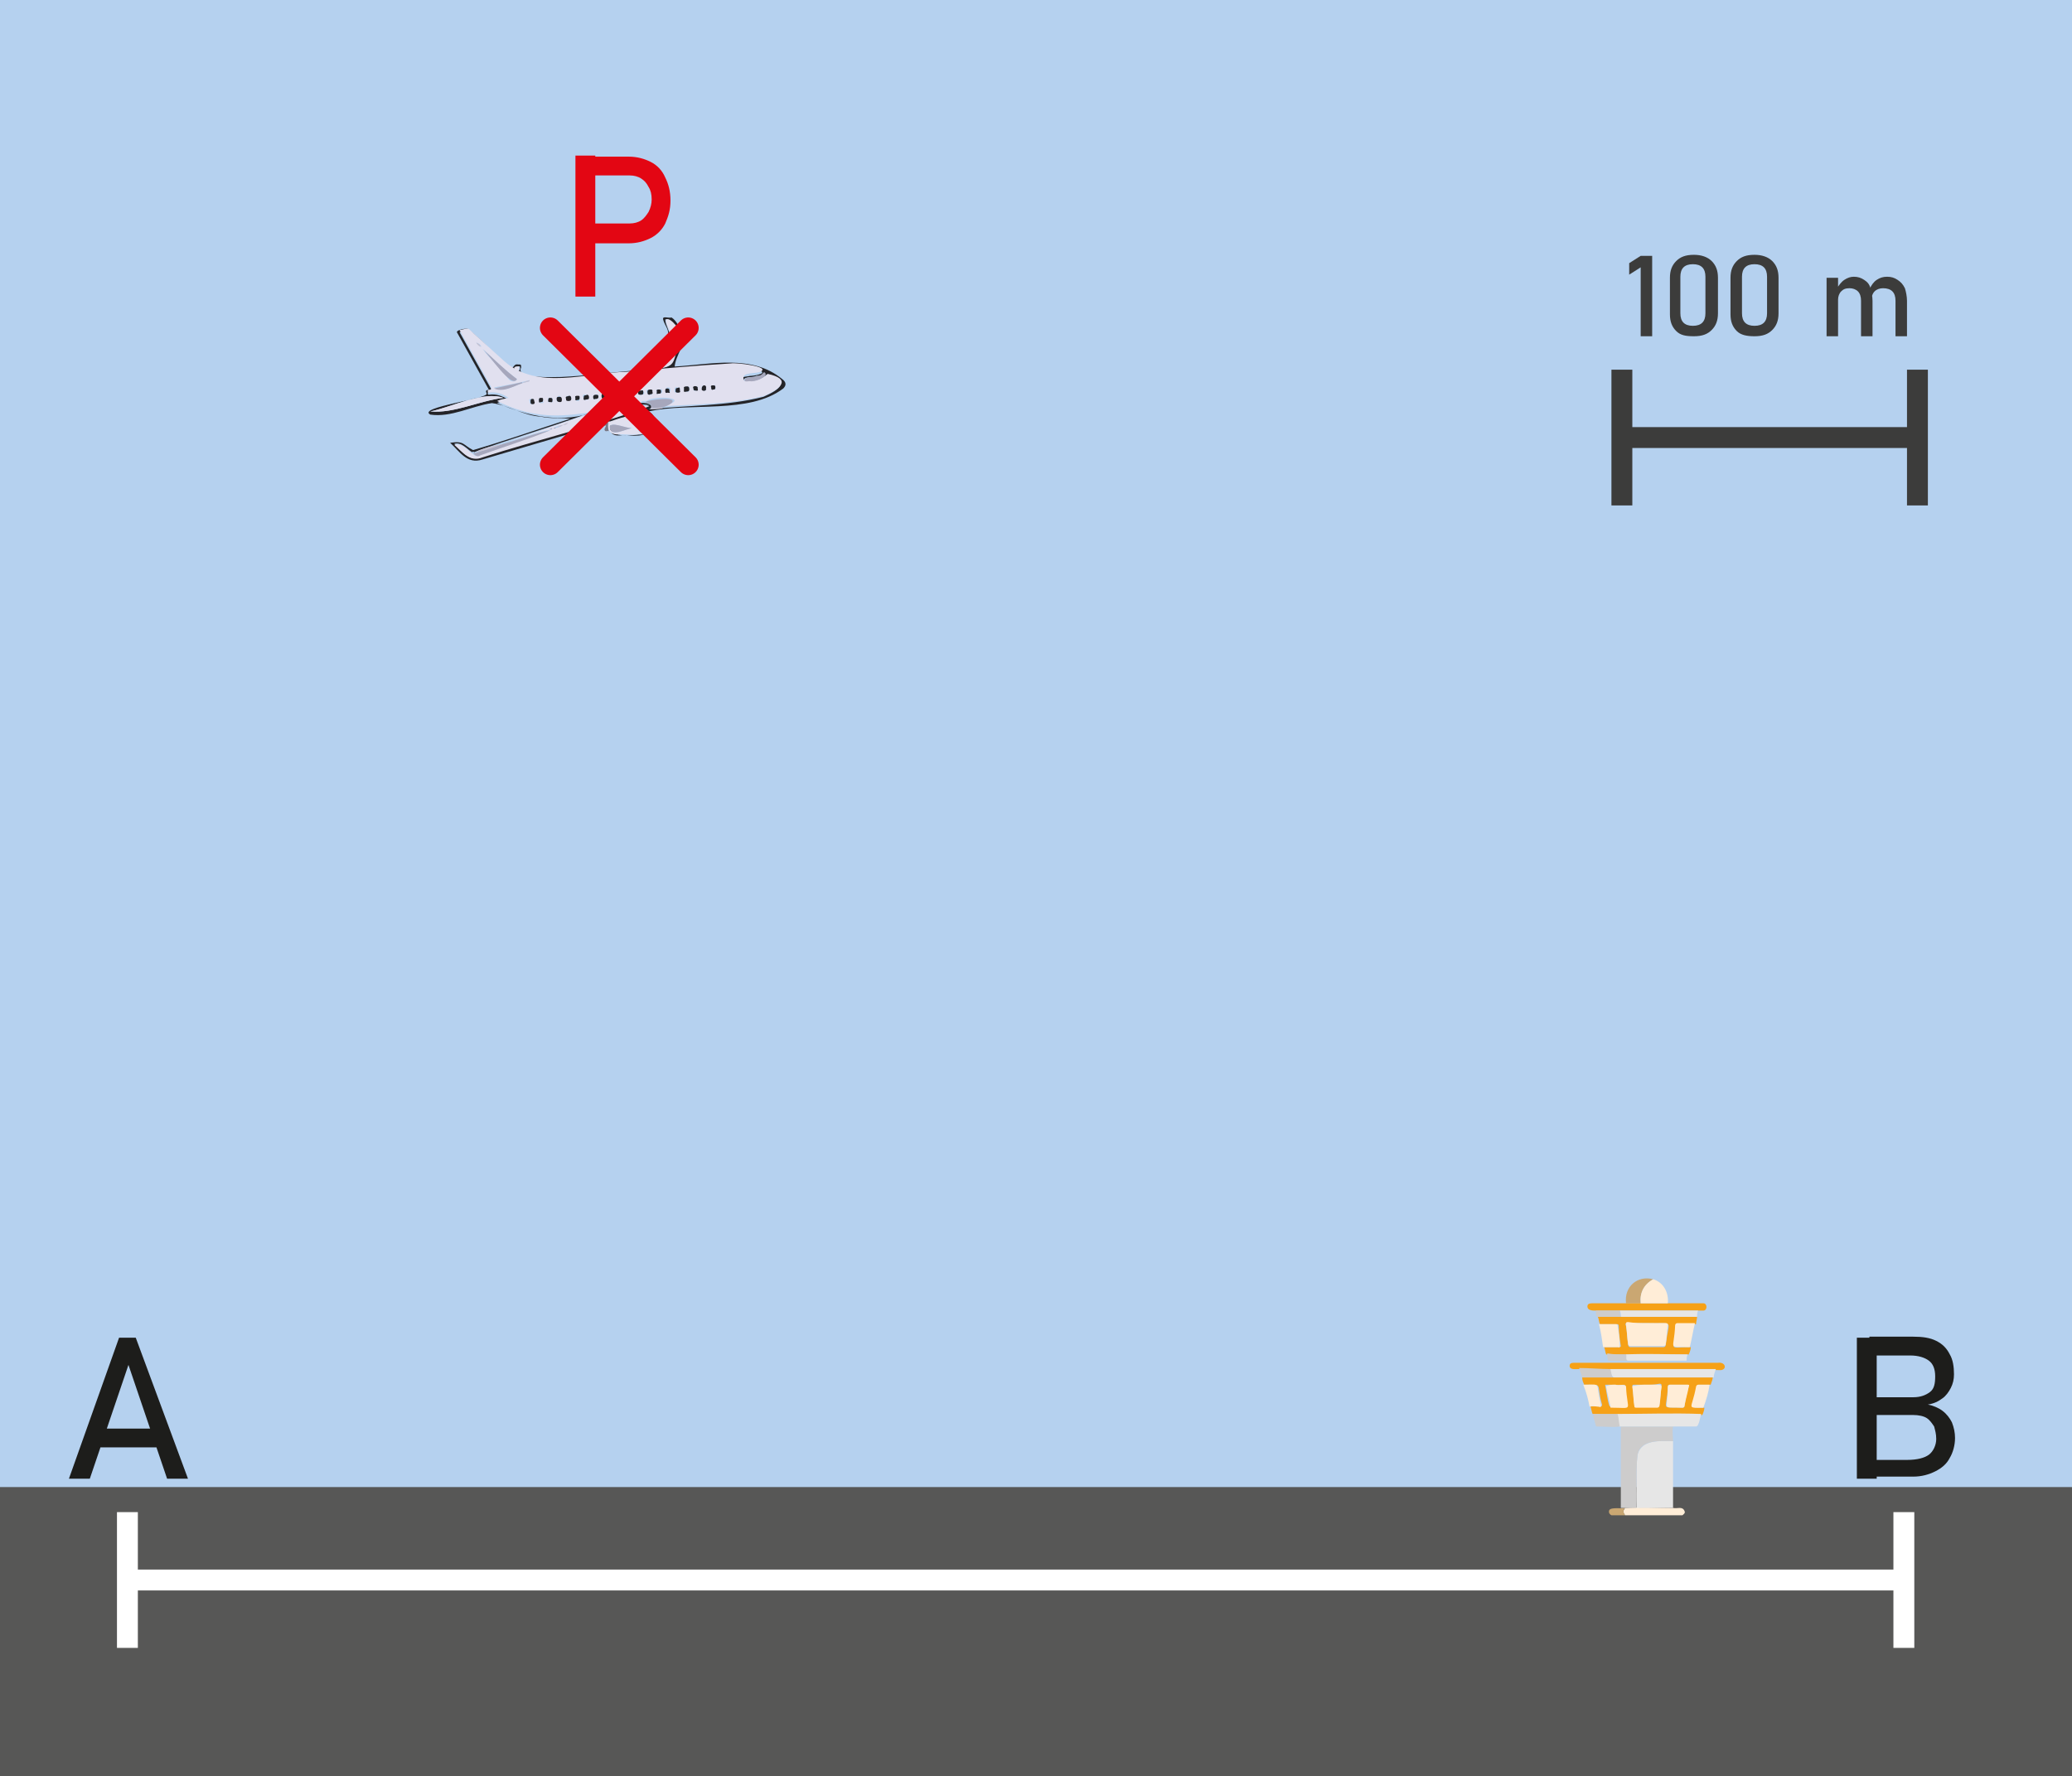 <?xml version="1.0" encoding="utf-8"?>
<!-- Generator: Adobe Illustrator 28.0.0, SVG Export Plug-In . SVG Version: 6.00 Build 0)  -->
<svg version="1.1" id="Calque_1" xmlns="http://www.w3.org/2000/svg" xmlns:xlink="http://www.w3.org/1999/xlink" x="0px" y="0px"
	 viewBox="0 0 198.4 170.1" style="enable-background:new 0 0 198.4 170.1;" xml:space="preserve">
<style type="text/css">
	.st0{fill:#B5D1EF;}
	.st1{fill:#242428;}
	.st2{fill:#797885;}
	.st3{fill:#E1E0EF;}
	.st4{fill:#A6A7BC;}
	.st5{fill:#C5C2D2;}
	.st6{fill:none;stroke:#E30613;stroke-width:2;stroke-linecap:round;stroke-miterlimit:10;}
	.st7{enable-background:new    ;}
	.st8{fill:#E30613;}
	.st9{fill:#575756;}
	.st10{fill:none;stroke:#FFFFFF;stroke-width:2;stroke-miterlimit:10;}
	.st11{fill:#FFFFFF;}
	.st12{fill:#1D1D1B;}
	.st13{fill:none;stroke:#3C3C3B;stroke-width:2;stroke-miterlimit:10;}
	.st14{fill:#3C3C3B;}
	.st15{fill:#FFEDD7;}
	.st16{fill:#CAA772;}
	.st17{fill:#E6E6E6;}
	.st18{fill:#F6A117;}
	.st19{fill:#CDCCCC;}
</style>
<rect y="0" class="st0" width="198.4" height="170.1"/>
<g>
	<path class="st1" d="M57.4,40.7c-3.7,1.1-7.5,2.2-11.2,3.3c-1.5,0.5-2.2-0.8-3.1-1.6c1.4-0.2,1.2,0.2,2.2,0.7c3.1-0.9,6.2-2,9.3-3
		c-0.9-0.1-1.9,0-2.8-0.2c-1.7-0.1-3.1-1.1-4.7-1.3c-2,0.3-3.9,1.4-5.9,1.1c-1.3-0.7,5.5-1.5,5.4-2c-0.1-0.3-0.1-0.3,0.2-0.4
		c-1-1.8-2-3.6-3-5.4c-0.3-0.3,0.9-0.5,1-0.4c1.4,1.1,2.6,2.5,4,3.6c0.4,0.4,0.3-0.3,0.8-0.2c0.3,0,0.3,0,0.3,0.3
		c-0.6,1.1,3.1,0.9,3.8,0.9c2.3-0.1,4.5-0.4,6.8-0.6c1.7-0.2,2.2-2.3,3.4-3.3c0.3-0.5-0.3-1.1-0.4-1.6c-0.1-0.4,0.5-0.1,0.8-0.2
		c0.5,0.3,0.7,1,1.2,1.4c0.2,1.1-0.8,2.2-0.9,3.3c3.5-0.2,7.4-1.2,10.3,1.2c0.4,0.3,0.4,0.6,0.1,0.9c-3.3,2.5-8.9,1.3-12.9,2.2
		c1.1,0.5,0.6,2.3-0.5,2.2c-1,0-3.5,0.6-3.2-1.2C58.4,40.2,57.6,40.7,57.4,40.7L57.4,40.7z M63.7,32.8
		C63.7,32.8,63.6,32.8,63.7,32.8L63.7,32.8c-0.2,0.1-0.2,0.1-0.2,0.2l0,0c-0.7,0.7-1.3,1.6-1.9,2.4c3.4-0.2,2.4-0.2,3.6-3.2
		c0.1-0.3-1.1-1.9-1.5-1.6c0,0.5,0.4,1,0.4,1.5c-0.2,0.2-0.3,0.3-0.4,0.5C63.8,32.7,63.8,32.7,63.7,32.8L63.7,32.8
		C63.7,32.7,63.7,32.7,63.7,32.8L63.7,32.8L63.7,32.8z M61.9,39.8c0-0.1-0.1,0-0.1,0c-1.1-0.3-2.3,0.3-3.3,0.7
		c-0.2,0.6-0.1,1.2,0.7,1.2c1-0.1,2.2,0.3,3-0.4C62.5,40.8,62.3,39.9,61.9,39.8L61.9,39.8L61.9,39.8z M62.4,39
		c-0.1,0.1-0.2,0.2-0.3,0.2c3.7-0.4,7.5-0.3,11-1.2c1.6-0.7,2.6-1.5,0.3-2.1c-0.5,0.5-1.8,1-2.3,0.5C71,36,71.4,36.1,71.8,36
		c0.3,0,1.7-0.2,1-0.5c-5.8-2-20.6,3.3-24.5-0.7c-1.1-1-2.2-2-3.3-3c-0.2-0.3-0.7,0-1,0c1,1.8,2,3.6,3,5.4c0.2,0.4-0.2,0.2-0.3,0.4
		c0,0.1,0,0.2,0.1,0.2c0.7-0.1,1.3,0.1,1.9,0.5c-0.4,0.1-0.7,0.1-1.1,0.3c3,1.3,6.3,2,9.4,0.8C58.1,39.3,62.2,37.9,62.4,39L62.4,39z
		 M45.4,43.3c-0.1-0.1-0.2,0-0.2,0c-0.5-0.3-1-1-1.7-0.8c0.8,0.8,1.5,1.8,2.7,1.2c5.3-1.7,10.8-3,16-4.9c-1.9-0.3-4.2,0.4-6.2,0.9
		C52.5,41,48.9,42,45.4,43.3z M41.2,39.4c2.3,0.2,4.6-1,7-1.3C46.3,37.4,43.2,39,41.2,39.4z M71.8,36.5c0.4,0.1,1.5-0.3,1.5-0.7
		c-0.1,0-0.2-0.2-0.2-0.1C72.9,36,72.7,36,72.4,36c-0.3,0.2-1.1,0-1.2,0.4C71.3,36.7,71.6,36.5,71.8,36.5z M49.6,35.1
		c-0.8,0,0.2,0.9,0.2,0.1C49.8,35,49.6,35.1,49.6,35.1z"/>
	<path class="st2" d="M57.4,40.7c1.3-0.4,0.6-0.4,0.9,0.6c-0.1-0.1-0.3,0.1-0.4-0.1c-0.1-0.2,0.4-0.6-0.1-0.4
		C57.6,41,57.5,40.9,57.4,40.7z"/>
	<path class="st3" d="M61.3,38.6c-5.1,0.8-8.7,2.3-13.7-0.2c0.4-0.2,0.7-0.2,1.1-0.3c-0.6-0.4-1.2-0.6-1.9-0.5
		c-0.1,0-0.1-0.1-0.1-0.2c0-0.2,0.5,0.1,0.3-0.4c-1-1.8-2-3.6-3-5.4c0.3,0,0.8-0.3,1,0c1.1,1,2.2,2,3.3,3c3.2,2.8,7.8,1.1,11.7,1
		c3.3-0.3,6.7-0.6,10-0.8c0.4-0.1,3.9,0.3,2.8,0.8c-0.4,0.2-1.8,0-1.6,0.7c0,0.1,0.1,0.2,0.2,0.2c0.8,0,1.5-0.1,2.1-0.7
		c2.3,0.5,1.3,1.4-0.3,2.1c-3.1,0.8-6.5,0.8-9.7,1c2.9-0.8-0.8-1.1-1.6-0.5c-0.1,0-0.3,0-0.4,0C61.4,38.5,61.4,38.5,61.3,38.6
		L61.3,38.6z M46.1,33.2c-0.1-0.2-0.2-0.3-0.5-0.4C45.8,33,45.9,33.2,46.1,33.2C46.1,33.2,46.1,33.3,46.1,33.2
		C46.1,33.3,46.1,33.2,46.1,33.2L46.1,33.2z M50,36.7c0.2-0.1,0.5-0.1,0.7-0.2c0,0,0,0,0-0.1c-1.1,0.3-2.3,0.5-3.4,0.7
		C48.3,37.6,49.1,37,50,36.7z M46.2,33.4C46.2,33.4,46.2,33.4,46.2,33.4c0.7,1,1.7,1.8,2.5,2.9c0.2,0.3,0.7,0.3,0.8,0
		C48.4,35.5,47.3,34.4,46.2,33.4L46.2,33.4z M54.5,37.9c-0.2,0-0.3,0-0.3,0.2c0,0.1,0,0.3,0.2,0.2c0.1,0,0.3,0.1,0.3-0.2
		C54.6,38.1,54.7,37.9,54.5,37.9L54.5,37.9z M53.3,38.2c0,0.2,0,0.3,0.2,0.2c0.1,0,0.3,0,0.2-0.2c0-0.1,0-0.3-0.2-0.3
		C53.4,38,53.3,38,53.3,38.2z M57,38.2c0.1,0,0.3,0,0.3-0.2c0-0.1,0-0.3-0.2-0.2c-0.1,0-0.3,0-0.3,0.2C56.8,38.1,56.8,38.3,57,38.2z
		 M65.5,37.2c0,0.2,0,0.3,0.2,0.3c0.1,0,0.3,0.1,0.3-0.2c0-0.1,0.1-0.3-0.2-0.3C65.6,37.1,65.4,37,65.5,37.2L65.5,37.2z M57.9,37.7
		c-0.1,0-0.3-0.1-0.2,0.2c0,0.1-0.1,0.3,0.2,0.3c0.1,0,0.3,0.1,0.3-0.2C58.1,37.9,58.2,37.6,57.9,37.7z M51.6,38.3
		c0,0.2,0,0.3,0.2,0.3c0.2,0,0.3,0,0.2-0.2c0-0.2,0-0.2-0.2-0.2C51.7,38.2,51.5,38.1,51.6,38.3L51.6,38.3z M59.8,37.8
		c0-0.2,0-0.3-0.2-0.3c-0.1,0-0.3,0-0.2,0.2c0,0.1,0,0.3,0.2,0.3C59.7,38,59.9,38,59.8,37.8L59.8,37.8z M65.1,37.4
		c0-0.2,0-0.3-0.2-0.3c-0.1,0-0.3-0.1-0.3,0.2c0,0.1-0.1,0.3,0.2,0.3C64.9,37.6,65.1,37.6,65.1,37.4z M52.7,38.5
		c0.1,0,0.3,0.1,0.2-0.2c0-0.1,0-0.3-0.2-0.2c-0.1,0-0.3,0-0.2,0.2C52.5,38.4,52.4,38.6,52.7,38.5z M62.2,37.8c0,0,0.3,0.1,0.2-0.2
		c0-0.1,0.1-0.3-0.2-0.3c-0.1,0-0.3,0-0.3,0.2C62,37.7,62,37.8,62.2,37.8z M60.7,37.7c0-0.1,0-0.3-0.2-0.2c-0.1,0-0.3,0-0.2,0.2
		c0,0.1,0,0.3,0.2,0.2C60.6,37.9,60.8,38,60.7,37.7L60.7,37.7z M63.9,37.6c0.1,0,0.3,0,0.3-0.2c0-0.1,0-0.3-0.2-0.3
		c-0.1,0-0.3,0-0.2,0.2C63.7,37.5,63.7,37.7,63.9,37.6z M62.9,37.5c0,0.1-0.1,0.3,0.2,0.2c0.1,0,0.3,0,0.3-0.2c0-0.2,0-0.3-0.2-0.2
		C63,37.3,62.8,37.2,62.9,37.5z M61.4,37.4c-0.1,0-0.3,0-0.2,0.2c0,0.1,0,0.3,0.2,0.2c0.1,0,0.3,0,0.3-0.2
		C61.6,37.5,61.6,37.4,61.4,37.4L61.4,37.4z M56,38.3c0.2,0,0.4,0,0.3-0.2c0-0.1,0.1-0.3-0.2-0.3c-0.1,0-0.3-0.1-0.3,0.2
		C56,38.1,55.8,38.3,56,38.3z M68.1,37.1c0,0.1,0,0.3,0.2,0.2c0.1,0,0.3,0,0.2-0.2c0-0.1,0-0.3-0.2-0.2C68.2,36.9,68,36.9,68.1,37.1
		L68.1,37.1z M58.8,38c0.2,0,0.3,0,0.2-0.2c0-0.1,0-0.3-0.2-0.2C58.5,37.5,58.4,38.2,58.8,38z M55.1,38.1c0,0.2,0,0.3,0.2,0.3
		c0.1,0,0.2,0,0.2-0.2c0-0.2,0-0.3-0.2-0.2C55.1,37.9,55,37.9,55.1,38.1L55.1,38.1z M67.6,37.2c0.1-0.3-0.5-0.4-0.4,0
		C67.2,37.5,67.7,37.5,67.6,37.2z M51.1,38.5c0-0.1,0.1-0.3-0.2-0.3c-0.1,0-0.3,0-0.2,0.2c0,0.1,0,0.3,0.2,0.3
		C51.1,38.6,51.2,38.7,51.1,38.5z M66.8,37.2c0.1-0.3-0.5-0.3-0.4,0c0,0.1,0,0.3,0.2,0.2C66.6,37.4,66.8,37.5,66.8,37.2z"/>
	<path class="st3" d="M48.1,42.4c4.6-1.2,9.3-3.8,14.1-3.5c-5.2,1.9-10.7,3.2-16,4.9c-1.2,0.5-1.9-0.5-2.7-1.2
		c0.8-0.2,1.2,0.5,1.8,0.9c0.2,0.2,0.3,0.2,0.6,0.1c2.3-0.9,4.7-1.6,7-2.5C51.3,41.4,49.8,42,48.1,42.4
		C48.1,42.4,48.1,42.4,48.1,42.4L48.1,42.4z M53.9,40.7c-0.3,0-0.6,0.1-0.9,0.3C53.3,41,53.6,40.9,53.9,40.7c0.2,0,0.4-0.1,0.5-0.2
		C54.2,40.6,54.1,40.6,53.9,40.7z M54.6,40.5C54.6,40.5,54.6,40.5,54.6,40.5C54.6,40.5,54.6,40.5,54.6,40.5
		C54.6,40.5,54.6,40.5,54.6,40.5z"/>
	<path class="st3" d="M64.2,32.1c0-0.5-0.5-1-0.4-1.5c0.4-0.3,1.5,1.2,1.5,1.6c-1.2,2.9-0.1,2.9-3.5,3.2c0,0,0,0,0,0
		c0.6-0.8,1.2-1.6,1.8-2.3c-0.1,0.4-0.5,0.7-0.6,1.1c0,0,0,0,0,0c0.7-0.6,1.2-1.4,2-2C64.7,32.1,64.4,32.2,64.2,32.1L64.2,32.1z
		 M62.8,34.2C62.8,34.2,62.8,34.2,62.8,34.2C62.8,34.2,62.9,34.2,62.8,34.2C62.9,34.2,62.9,34.2,62.8,34.2L62.8,34.2z"/>
	<path class="st3" d="M61.5,39.7C61.5,39.7,61.5,39.7,61.5,39.7C61.4,40,61,40.2,61,40.6c0,0.2,0.1,0.9,0.4,0.8
		c0.2,0,0.4-0.2,0.6-0.3c0,0,0,0.1,0,0.1c-0.8,0.7-2,0.3-3,0.4c-0.8-0.1-0.8-0.6-0.7-1.2C59.4,40,60.4,39.7,61.5,39.7L61.5,39.7z
		 M60.6,41c-0.5,0.1-2.4-0.8-2.2,0C58.6,41.9,60,41,60.6,41z"/>
	<path class="st3" d="M41.2,39.4c2-0.4,5.2-2,7-1.3C45.8,38.4,43.5,39.6,41.2,39.4z"/>
	<path class="st4" d="M48.2,42.5c1.5-0.4,3-1,4.5-1.3c0,0,0,0,0,0c-2.2,0.9-4.5,1.6-6.7,2.4c-0.3,0.2-0.5,0-0.7-0.2
		c0.1,0,0.2-0.1,0.2,0C46.3,43.1,47.3,42.8,48.2,42.5z"/>
	<path class="st4" d="M61.8,38.5c0.2-0.2,3.2-0.6,2.5,0.1c-0.5,0.4-1.3,0.6-2,0.4C62.5,38.7,62.1,38.6,61.8,38.5L61.8,38.5z"/>
	<path class="st4" d="M64.2,32.1c0.2,0,0.5,0,0.8,0c-0.8,0.6-1.3,1.4-2,2c0,0,0,0,0,0c0.1-0.4,0.5-0.7,0.6-1l0,0
		c0.1,0,0.1-0.1,0.1-0.2c0,0,0,0,0.1,0c0,0,0.1-0.1,0-0.1h0c0,0,0,0,0,0c0,0,0,0,0,0C63.9,32.5,64,32.3,64.2,32.1z"/>
	<path class="st4" d="M71.8,36.5c-0.2,0-0.5,0.1-0.5-0.1c0.1-0.4,0.8-0.2,1.2-0.4c0.2,0,0.5-0.1,0.6-0.3c0.1-0.1,0.2,0,0.2,0.1
		C73.3,36.2,72.2,36.6,71.8,36.5L71.8,36.5z"/>
	<path class="st2" d="M61.5,39.8c0,0,0-0.1,0.1-0.1c0.1,0,0.2,0,0.2,0c0,0.1,0,0.1,0.1,0l0,0c0,0.2,0.2,0.2,0.2,0.3
		c-0.1,0-0.1,0-0.1,0.1c0,0.3-0.2,0.8-0.1,1c-0.1,0.1-0.2,0.2-0.4,0.2C61.4,41.2,61.9,39.7,61.5,39.8z"/>
	<path class="st5" d="M48.2,42.5c-0.8,0.3-1.8,0.7-2.7,0.8C46.2,42.9,47.2,42.7,48.2,42.5C48.1,42.4,48.1,42.4,48.2,42.5z"/>
	<path class="st5" d="M62.1,40.1c0-0.2-0.2-0.1-0.2-0.3c0.5,0.2,0.6,1,0.2,1.4C62.1,40.8,62.2,40.5,62.1,40.1z"/>
	<path class="st3" d="M49.5,35.1c0.1,0,0.2-0.1,0.2,0.1C49.7,36,48.8,35.1,49.5,35.1z"/>
	<path class="st5" d="M62.4,39c0.3,0.2,0.8-0.1,1.1,0.1c-0.5,0.1-0.9,0.1-1.4,0.1C62.2,39.2,62.3,39.2,62.4,39L62.4,39z"/>
	<path class="st2" d="M61.5,39.7c-0.2,0-0.3,0-0.5,0C61.2,39.6,61.3,39.6,61.5,39.7z"/>
	<path class="st3" d="M63.7,32.9c0,0.1,0,0.1-0.1,0.2C63.5,32.9,63.6,32.9,63.7,32.9z"/>
	<path class="st4" d="M61.3,38.6c0,0,0.1,0,0.1,0C61.4,38.6,61.4,38.6,61.3,38.6z"/>
	<path class="st5" d="M61.9,39.8c0,0-0.1,0-0.1,0C61.8,39.7,61.8,39.7,61.9,39.8z"/>
	<path class="st3" d="M63.8,32.7c0,0,0,0.1-0.1,0.1C63.6,32.7,63.7,32.7,63.8,32.7z"/>
	<path class="st3" d="M63.8,32.7C63.8,32.7,63.8,32.7,63.8,32.7C63.8,32.7,63.8,32.7,63.8,32.7C63.8,32.7,63.8,32.7,63.8,32.7z"/>
	<path class="st3" d="M61.7,35.4C61.7,35.4,61.7,35.4,61.7,35.4C61.7,35.4,61.7,35.3,61.7,35.4C61.7,35.3,61.7,35.4,61.7,35.4
		L61.7,35.4z"/>
	<path class="st3" d="M63.7,32.8C63.7,32.8,63.7,32.8,63.7,32.8C63.6,32.8,63.6,32.8,63.7,32.8z"/>
	<path class="st4" d="M46.2,33.4c1.1,1,2.1,2,3.3,2.9C49,37.3,46.8,33.9,46.2,33.4L46.2,33.4L46.2,33.4z"/>
	<path class="st4" d="M50,36.7c-0.9,0.3-1.8,0.9-2.7,0.5c0.9-0.2,1.8-0.4,2.7-0.6C50,36.6,50,36.7,50,36.7L50,36.7z"/>
	<path class="st1" d="M54.5,37.9c0.2,0,0.2,0.2,0.2,0.3c0,0.2-0.2,0.2-0.3,0.2c-0.2,0-0.2-0.1-0.2-0.2C54.1,37.9,54.3,38,54.5,37.9
		L54.5,37.9z"/>
	<path class="st1" d="M53.3,38.2C53.3,38,53.4,38,53.6,38c0.2,0,0.2,0.2,0.2,0.3c0,0.2-0.1,0.2-0.2,0.2
		C53.4,38.5,53.3,38.4,53.3,38.2z"/>
	<path class="st1" d="M57,38.2c-0.2,0.1-0.2-0.1-0.2-0.2c0-0.2,0.2-0.2,0.3-0.2c0.2,0,0.2,0.1,0.2,0.2C57.3,38.2,57.1,38.2,57,38.2z
		"/>
	<path class="st1" d="M65.5,37.2c-0.1-0.2,0.2-0.2,0.3-0.2c0.2,0,0.2,0.2,0.2,0.3c0,0.2-0.2,0.2-0.3,0.2
		C65.4,37.6,65.5,37.4,65.5,37.2L65.5,37.2z"/>
	<path class="st1" d="M57.9,37.7c0.3,0,0.2,0.2,0.2,0.3c0,0.2-0.2,0.1-0.3,0.2c-0.2,0-0.2-0.2-0.2-0.3
		C57.6,37.6,57.8,37.7,57.9,37.7z"/>
	<path class="st1" d="M51.6,38.3c0-0.2,0.1-0.2,0.2-0.2c0.2,0,0.2,0,0.2,0.2c0,0.2-0.1,0.2-0.2,0.2C51.6,38.6,51.6,38.5,51.6,38.3
		L51.6,38.3z"/>
	<path class="st1" d="M59.8,37.8c0,0.2-0.1,0.2-0.2,0.2c-0.2,0-0.2-0.1-0.2-0.3c0-0.2,0.1-0.2,0.2-0.2
		C59.9,37.5,59.8,37.7,59.8,37.8L59.8,37.8z"/>
	<path class="st1" d="M65.1,37.4c0.1,0.2-0.1,0.2-0.2,0.2c-0.3,0-0.2-0.2-0.2-0.3c0-0.2,0.2-0.1,0.3-0.2
		C65.1,37.1,65.1,37.2,65.1,37.4z"/>
	<path class="st1" d="M52.7,38.5c-0.3,0-0.2-0.1-0.2-0.2c0-0.2,0.1-0.2,0.2-0.2c0.2,0,0.2,0.1,0.2,0.2
		C52.9,38.6,52.8,38.5,52.7,38.5z"/>
	<path class="st1" d="M62.2,37.8C62,37.8,62,37.7,62,37.5c0-0.2,0.2-0.2,0.3-0.2c0.3,0,0.1,0.2,0.2,0.3
		C62.5,37.8,62.3,37.7,62.2,37.8z"/>
	<path class="st1" d="M60.7,37.7c0.1,0.2-0.1,0.2-0.3,0.2c-0.2,0-0.2-0.1-0.2-0.2c0-0.2,0.1-0.2,0.2-0.2
		C60.7,37.4,60.7,37.5,60.7,37.7L60.7,37.7z"/>
	<path class="st1" d="M63.9,37.6c-0.2,0.1-0.2-0.1-0.2-0.2c0-0.2,0.1-0.2,0.2-0.2c0.2,0,0.2,0.1,0.2,0.3
		C64.2,37.7,64.1,37.6,63.9,37.6z"/>
	<path class="st1" d="M62.9,37.5c-0.1-0.2,0.1-0.2,0.2-0.2c0.2,0,0.2,0.1,0.2,0.2c0,0.2-0.1,0.2-0.3,0.2
		C62.8,37.8,62.9,37.6,62.9,37.5z"/>
	<path class="st1" d="M61.4,37.4c0.2-0.1,0.2,0.1,0.2,0.2c0,0.2-0.1,0.2-0.3,0.2c-0.2,0-0.2-0.1-0.2-0.2
		C61.1,37.4,61.2,37.4,61.4,37.4L61.4,37.4z"/>
	<path class="st1" d="M56,38.3c-0.2,0-0.1-0.2-0.1-0.3c0-0.2,0.2-0.1,0.3-0.2c0.2,0,0.2,0.2,0.2,0.3C56.4,38.3,56.2,38.2,56,38.3z"
		/>
	<path class="st1" d="M68.1,37.1c-0.1-0.2,0.1-0.2,0.2-0.2c0.2,0,0.2,0.1,0.2,0.2c0,0.2-0.1,0.2-0.2,0.2
		C68.1,37.4,68.1,37.2,68.1,37.1L68.1,37.1z"/>
	<path class="st1" d="M58.8,38c-0.3,0.1-0.3-0.5,0-0.5c0.2,0,0.2,0.1,0.2,0.2C59,38,58.9,38.1,58.8,38z"/>
	<path class="st1" d="M55.1,38.1c-0.1-0.2,0.1-0.2,0.2-0.2c0.2,0,0.2,0,0.2,0.2c0,0.2-0.1,0.2-0.2,0.2C55,38.4,55.1,38.2,55.1,38.1
		L55.1,38.1z"/>
	<path class="st1" d="M67.6,37.2c0.1,0.3-0.5,0.3-0.4,0C67.2,36.8,67.7,36.8,67.6,37.2z"/>
	<path class="st1" d="M51.2,38.5c0,0.2-0.1,0.2-0.2,0.2c-0.2,0-0.2-0.1-0.2-0.3c0-0.2,0.1-0.2,0.2-0.2
		C51.2,38.2,51.1,38.4,51.2,38.5z"/>
	<path class="st1" d="M66.8,37.2c0.1,0.3-0.1,0.2-0.2,0.2c-0.2,0-0.2-0.1-0.2-0.2C66.2,36.9,66.9,36.9,66.8,37.2z"/>
	<path class="st5" d="M50,36.7C50,36.7,50,36.6,50,36.7c0.2-0.2,0.5-0.2,0.7-0.3c0,0,0,0,0,0.1C50.5,36.6,50.3,36.6,50,36.7L50,36.7
		z"/>
	<path class="st5" d="M46,33.2c-0.2-0.1-0.3-0.2-0.4-0.4C45.8,32.9,46,33,46,33.2z"/>
	<path class="st4" d="M46.2,33.4L46.2,33.4C46.2,33.4,46.2,33.4,46.2,33.4L46.2,33.4z"/>
	<path class="st4" d="M46.1,33.2C46.1,33.2,46.1,33.2,46.1,33.2C46.1,33.3,46.1,33.2,46.1,33.2L46.1,33.2z"/>
	<path class="st4" d="M46,33.2C46,33.2,46,33.2,46,33.2C46,33.2,46.1,33.2,46,33.2L46,33.2C46,33.2,46,33.2,46,33.2L46,33.2z"/>
	<path class="st5" d="M53.3,40.9c0.2-0.1,0.4-0.2,0.6-0.2l0,0C53.7,40.9,53.5,40.9,53.3,40.9C53.3,41,53.3,40.9,53.3,40.9L53.3,40.9
		z"/>
	<path class="st5" d="M53.9,40.7c0.2-0.1,0.3-0.2,0.5-0.2C54.2,40.7,54.1,40.7,53.9,40.7L53.9,40.7L53.9,40.7z"/>
	<path class="st4" d="M53.3,40.9C53.3,40.9,53.3,41,53.3,40.9C53.2,41,53.1,41.1,53,41C53.1,40.9,53.2,41,53.3,40.9L53.3,40.9z"/>
	<path class="st4" d="M52.6,41.1c0.1,0,0.1-0.1,0.3-0.1C52.8,41.2,52.7,41.1,52.6,41.1C52.7,41.1,52.7,41.1,52.6,41.1L52.6,41.1z"/>
	<path class="st5" d="M54.6,40.5C54.6,40.5,54.6,40.5,54.6,40.5C54.6,40.5,54.6,40.5,54.6,40.5C54.6,40.5,54.6,40.5,54.6,40.5z"/>
	<path class="st4" d="M62.8,34.2C62.8,34.2,62.8,34.2,62.8,34.2C62.8,34.2,62.8,34.2,62.8,34.2L62.8,34.2z"/>
	<path class="st4" d="M62.8,34.2C62.8,34.2,62.8,34.2,62.8,34.2C62.9,34.2,62.9,34.2,62.8,34.2L62.8,34.2z"/>
	<path class="st4" d="M63,34.1C63,34.1,62.9,34.1,63,34.1C62.9,34,62.9,34.1,63,34.1z"/>
	<path class="st4" d="M60.6,41c-0.6,0-2,0.9-2.2,0C58.3,40.2,60.1,41.1,60.6,41z"/>
	<path class="st1" d="M61.5,39.8c0.4-0.1-0.1,1.4,0,1.6c-0.3,0-0.4-0.6-0.4-0.8C61,40.2,61.3,40,61.5,39.8L61.5,39.8z"/>
	<path class="st4" d="M62.1,40.1c0.1,0.3,0.1,0.7,0,1c-0.1,0-0.1,0.1-0.2,0.1c-0.1-0.3,0.1-0.7,0.1-1C62,40.1,62,40.1,62.1,40.1z"/>
</g>
<g>
	<line class="st6" x1="52.7" y1="31.4" x2="65.9" y2="44.5"/>
	<line class="st6" x1="65.9" y1="31.4" x2="52.7" y2="44.5"/>
</g>
<g>
	<g class="st7">
		<path class="st8" d="M55.1,14.9H57v13.5h-1.9V14.9z M56,21.4h4.3c0.4,0,0.8-0.1,1.1-0.3c0.3-0.2,0.5-0.5,0.7-0.8
			c0.2-0.4,0.3-0.8,0.3-1.2c0-0.5-0.1-0.9-0.3-1.2c-0.2-0.4-0.4-0.6-0.7-0.8c-0.3-0.2-0.7-0.3-1.1-0.3H56v-1.8h4.2
			c0.8,0,1.5,0.2,2.1,0.5c0.6,0.3,1.1,0.8,1.4,1.5c0.3,0.6,0.5,1.3,0.5,2.2s-0.2,1.5-0.5,2.2c-0.3,0.6-0.8,1.1-1.4,1.4
			c-0.6,0.3-1.3,0.5-2.1,0.5H56V21.4z"/>
	</g>
</g>
<rect y="142.4" class="st9" width="198.4" height="27.7"/>
<g>
	<line class="st10" x1="12.2" y1="151.3" x2="182.3" y2="151.3"/>
	<rect x="11.2" y="144.8" class="st11" width="2" height="13"/>
	<rect x="181.3" y="144.8" class="st11" width="2" height="13"/>
</g>
<g>
	<g class="st7">
		<path class="st12" d="M11.4,128.1H13l5,13.5h-2l-3.7-10.9l-3.7,10.9h-2L11.4,128.1z M8.7,136.8h7.1v1.8H8.7V136.8z"/>
	</g>
</g>
<g>
	<g class="st7">
		<path class="st12" d="M177.8,128.1h1.9v13.5h-1.9V128.1z M178.9,139.8h3.7c1,0,1.7-0.2,2.1-0.5s0.7-0.9,0.7-1.5v0
			c0-0.5-0.1-0.8-0.2-1.2c-0.2-0.3-0.4-0.6-0.7-0.8c-0.3-0.2-0.8-0.3-1.3-0.3h-4.1v-1.7h4.1c0.7,0,1.2-0.2,1.6-0.5
			c0.4-0.3,0.5-0.8,0.5-1.5c0-0.7-0.2-1.2-0.6-1.5s-1-0.5-1.8-0.5h-3.9v-1.8h4.2c0.9,0,1.6,0.1,2.2,0.4c0.6,0.3,1,0.7,1.3,1.3
			c0.3,0.5,0.4,1.2,0.4,1.9c0,0.5-0.1,0.9-0.3,1.3c-0.2,0.4-0.5,0.8-0.8,1c-0.4,0.3-0.8,0.5-1.4,0.6c0.5,0.1,1,0.3,1.4,0.6
			c0.4,0.3,0.7,0.7,0.9,1.1c0.2,0.5,0.3,1,0.3,1.5v0c0,0.7-0.2,1.4-0.5,1.9c-0.3,0.6-0.8,1-1.4,1.3c-0.6,0.3-1.3,0.5-2.1,0.5h-4.4
			V139.8z"/>
	</g>
</g>
<g>
	<line class="st13" x1="155.3" y1="41.9" x2="183.6" y2="41.9"/>
	<rect x="154.3" y="35.4" class="st14" width="2" height="13"/>
	<rect x="182.6" y="35.4" class="st14" width="2" height="13"/>
</g>
<g>
	<g class="st7">
		<path class="st14" d="M158.2,32.2h-1.1v-6.6l-1.1,0.7v-1.1l1.1-0.7h1.1V32.2z"/>
	</g>
</g>
<g>
	<g class="st7">
		<path class="st14" d="M160.5,31.7c-0.4-0.4-0.6-0.9-0.6-1.6v-3.5c0-0.7,0.2-1.2,0.6-1.6c0.4-0.4,0.9-0.6,1.7-0.6
			c0.7,0,1.3,0.2,1.7,0.6c0.4,0.4,0.6,0.9,0.6,1.6V30c0,0.7-0.2,1.2-0.6,1.6c-0.4,0.4-0.9,0.6-1.7,0.6
			C161.4,32.2,160.9,32.1,160.5,31.7z M163,30.9c0.2-0.2,0.3-0.5,0.3-0.9v-3.5c0-0.4-0.1-0.7-0.3-0.9s-0.5-0.3-0.9-0.3
			c-0.4,0-0.7,0.1-0.9,0.3s-0.3,0.5-0.3,0.9V30c0,0.4,0.1,0.7,0.3,0.9s0.5,0.3,0.9,0.3S162.8,31.1,163,30.9z"/>
	</g>
</g>
<g>
	<g class="st7">
		<path class="st14" d="M166.3,31.7c-0.4-0.4-0.6-0.9-0.6-1.6v-3.5c0-0.7,0.2-1.2,0.6-1.6c0.4-0.4,0.9-0.6,1.7-0.6
			c0.7,0,1.3,0.2,1.7,0.6s0.6,0.9,0.6,1.6V30c0,0.7-0.2,1.2-0.6,1.6c-0.4,0.4-0.9,0.6-1.7,0.6C167.3,32.2,166.7,32.1,166.3,31.7z
			 M168.9,30.9c0.2-0.2,0.3-0.5,0.3-0.9v-3.5c0-0.4-0.1-0.7-0.3-0.9s-0.5-0.3-0.9-0.3c-0.4,0-0.7,0.1-0.9,0.3s-0.3,0.5-0.3,0.9V30
			c0,0.4,0.1,0.7,0.3,0.9c0.2,0.2,0.5,0.3,0.9,0.3S168.7,31.1,168.9,30.9z"/>
		<path class="st14" d="M174.9,26.6h1.1v5.6h-1.1V26.6z M178.2,28.8c0-0.4-0.1-0.7-0.3-0.9s-0.5-0.3-0.8-0.3c-0.4,0-0.6,0.1-0.8,0.3
			s-0.3,0.5-0.3,0.8l-0.1-1.1c0.2-0.3,0.4-0.6,0.7-0.8s0.6-0.3,0.9-0.3c0.4,0,0.7,0.1,1,0.3c0.3,0.2,0.5,0.4,0.6,0.8
			c0.1,0.3,0.2,0.8,0.2,1.2v3.4h-1.1V28.8z M181.5,28.8c0-0.4-0.1-0.7-0.3-0.9s-0.5-0.3-0.9-0.3c-0.3,0-0.6,0.1-0.8,0.3
			c-0.2,0.2-0.3,0.5-0.3,0.9l-0.2-1.1c0.2-0.4,0.4-0.7,0.7-0.9s0.6-0.3,1-0.3c0.4,0,0.7,0.1,1,0.3c0.3,0.2,0.5,0.4,0.7,0.8
			c0.1,0.3,0.2,0.8,0.2,1.2v3.4h-1.1V28.8z"/>
	</g>
</g>
<g>
	<path class="st15" d="M160.2,144.4c0.4,0.1,0.9-0.2,1.1,0.3c0.1,0.2-0.1,0.3-0.2,0.4h-5.5c-0.2-0.3-0.2-0.4,0-0.7
		C157.1,144.3,158.7,144.4,160.2,144.4L160.2,144.4z"/>
	<path class="st16" d="M155.7,124.8c-0.2-1.6,1.1-2.7,2.6-2.3c-0.9,0.5-1.3,1.3-1.2,2.3C156.7,124.8,156.2,124.8,155.7,124.8
		L155.7,124.8z"/>
	<path class="st16" d="M155.6,144.4c-0.2,0.2-0.2,0.4,0,0.7h-1.3c-0.2-0.1-0.3-0.3-0.2-0.5C154.3,144.3,155.3,144.5,155.6,144.4
		L155.6,144.4z"/>
	<path class="st17" d="M160.2,144.4c-1.2,0-2.3,0-3.5,0c0.1-1.7-0.1-3.4,0.1-5.1c0.4-1.5,2.2-1.3,3.4-1.3
		C160.2,140.1,160.2,142.3,160.2,144.4z"/>
	<path class="st18" d="M152.5,135.4c-0.1-0.2-0.1-0.4-0.2-0.7c0.3-0.1,0.6,0,0.9,0c0.2,0,0.2-0.1,0.2-0.2c-0.6-2.1,0.2-1.9-1.7-1.9
		c-0.1-0.2-0.2-0.4-0.2-0.7c4.2,0,8.3,0,12.5,0c0,0.2-0.1,0.4-0.2,0.7c-0.4,0-0.8,0-1.1,0c-0.1,0-0.2,0-0.2,0.2
		c-0.3,2.2-0.9,2,0.7,2c0,0.2-0.1,0.5-0.2,0.7C159.5,135.4,155.9,135.5,152.5,135.4L152.5,135.4z M157.7,132.6c-0.4,0-0.8,0-1.2,0
		c-0.1,0-0.2,0-0.2,0.1c0.1,0.6,0.1,1.2,0.2,1.9c0,0.1,0.1,0.1,0.2,0.1c0.7,0,1.3,0,2,0c0.1,0,0.2,0,0.2-0.2
		c0.1-0.6,0.1-1.2,0.2-1.8c0-0.1,0-0.2-0.2-0.2C158.5,132.6,158.1,132.6,157.7,132.6L157.7,132.6z M160.7,132.6c-0.3,0-0.6,0-0.8,0
		c-0.1,0-0.2,0-0.2,0.2c-0.1,2.4-0.8,1.9,1.4,2c0.2,0,0.2-0.1,0.2-0.2c0.1-0.6,0.2-1.2,0.4-1.8c0-0.1,0-0.2-0.1-0.2
		C161.3,132.6,161,132.6,160.7,132.6L160.7,132.6z M154.7,132.6C154.7,132.6,154.7,132.6,154.7,132.6c-0.3,0-0.6,0-0.9,0
		c-0.1,0-0.1,0-0.1,0.1c0.1,0.3,0.3,2.1,0.5,2c2.2,0.1,1.5,0.4,1.4-2C155.7,132.5,154.9,132.7,154.7,132.6L154.7,132.6z"/>
	<path class="st19" d="M160.2,138c-1.2,0-3.1-0.2-3.4,1.3c-0.2,1.7,0,3.4-0.1,5.1c-0.5,0-1,0-1.5,0c0-2.6,0-5.2,0-7.8
		c1.7,0,3.3,0,5,0C160.1,137.1,160.2,137.6,160.2,138L160.2,138z"/>
	<path class="st18" d="M153.8,129.7c-0.1-0.2-0.1-0.5-0.2-0.7c0.5,0,0.9,0,1.4,0c0.1,0,0.2,0,0.2-0.1c-0.1-0.6-0.2-1.3-0.2-1.9
		c0-0.2-0.1-0.2-0.2-0.2c-0.6,0-1.1,0-1.6,0c-0.1-0.2-0.1-0.5-0.2-0.7c3.2,0,6.4,0,9.5,0c0,0.2-0.1,0.5-0.1,0.7c-0.6,0-1.1,0-1.7,0
		c-0.2,0-0.2,0.1-0.2,0.2c-0.2,2.5-0.9,2,1.4,2c0,0.2-0.1,0.5-0.2,0.7C159,129.7,156.4,129.7,153.8,129.7L153.8,129.7z M157.7,126.7
		c-0.6,0-1.2,0-1.8,0c-0.3,0-0.3,0-0.2,0.3c0.1,0.6,0.1,1.2,0.2,1.8c0,0.1,0.1,0.2,0.2,0.2c1.1,0,2.2,0,3.2,0c0.1,0,0.2-0.1,0.2-0.2
		C159.8,126.2,160.4,126.8,157.7,126.7z"/>
	<path class="st18" d="M151.2,131.1c-0.3,0-0.9,0.1-0.9-0.3c0-0.2,0.1-0.3,0.4-0.3c4.6,0,9.2,0,13.8,0c0.7-0.1,0.9,0.6,0.3,0.7
		C160.3,131.1,155.7,131.1,151.2,131.1z"/>
	<path class="st17" d="M160.2,136.6c-1.7,0-3.4,0-5.2,0c-0.1-0.4-0.1-0.8-0.2-1.2c2.7,0,5.4-0.1,8.1,0c-0.1,0.2-0.2,1.2-0.5,1.2
		C161.7,136.6,161,136.6,160.2,136.6L160.2,136.6z"/>
	<path class="st17" d="M154.2,131.1c3.4,0,6.7,0,10.1,0c-0.1,0.3-0.2,0.5-0.2,0.8c0,0,0,0,0,0c-3.2,0-6.4,0-9.6,0
		C154.2,131.6,154.2,131.4,154.2,131.1L154.2,131.1z"/>
	<path class="st18" d="M155.7,124.8c2.5,0,4.9,0,7.4,0c0.4,0,0.4,0.7,0,0.7c-1.8,0-3.5,0-5.3,0c-1.7,0-3.4,0-5,0
		c-0.3,0-0.8,0-0.8-0.4c0-0.3,0.3-0.3,0.6-0.3C153.6,124.8,154.7,124.8,155.7,124.8L155.7,124.8z"/>
	<path class="st15" d="M159.7,124.8c-0.9,0-1.7,0-2.6,0c-0.1-1,0.3-1.8,1.2-2.3C159.3,122.8,159.8,123.8,159.7,124.8L159.7,124.8z"
		/>
	<path class="st17" d="M155.1,125.5c2.5,0,5,0,7.5,0c-0.1,0.2-0.1,0.4-0.1,0.6c-2.4,0-4.9,0-7.3,0
		C155.2,125.9,155.2,125.7,155.1,125.5z"/>
	<path class="st15" d="M161.8,129c-2.2-0.1-1.5,0.4-1.4-2.1c0-0.1,0.1-0.2,0.2-0.2c0.6,0,1.1,0,1.7,0
		C162.1,127.5,162,128.2,161.8,129L161.8,129z"/>
	<path class="st17" d="M155.7,129.7c2-0.1,4,0,5.9,0c-0.1,0.2-0.1,0.4-0.1,0.6c-1.9,0-3.8,0-5.6,0
		C155.6,130.3,155.7,129.9,155.7,129.7L155.7,129.7z"/>
	<path class="st15" d="M163.1,134.8c-1.7,0-1.1,0.2-0.7-2c0-0.1,0.1-0.2,0.2-0.2c0.4,0,0.8,0,1.1,0
		C163.6,133.3,163.4,134,163.1,134.8L163.1,134.8z"/>
	<path class="st19" d="M155.7,129.7c0.1,0.2-0.1,0.6,0.2,0.6c1.9,0,3.8,0,5.6,0c0,0,0,0,0,0c-2.5,0-5,0-7.5,0
		c-0.1-0.2-0.1-0.4-0.1-0.7C154.4,129.7,155.1,129.7,155.7,129.7L155.7,129.7z"/>
	<path class="st19" d="M163.9,131.9C163.9,131.9,163.9,131.9,163.9,131.9C164,131.9,164,131.9,163.9,131.9
		C163.9,131.9,163.9,131.9,163.9,131.9L163.9,131.9z"/>
	<path class="st15" d="M153.1,126.8c0.6,0,1.1,0,1.6,0c0.1,0,0.2,0,0.2,0.2c0.1,0.6,0.2,1.3,0.2,1.9c0,0.2-0.1,0.1-0.2,0.1
		c-0.5,0-0.9,0-1.4,0C153.4,128.3,153.3,127.5,153.1,126.8L153.1,126.8z"/>
	<path class="st19" d="M154.9,135.4c0.1,0.4,0.1,0.8,0.2,1.2c-0.7,0.1-1.4,0-2.1,0c-0.1,0-0.2,0-0.2-0.1c-0.1-0.4-0.2-0.7-0.3-1.1
		C153.3,135.4,154.1,135.4,154.9,135.4L154.9,135.4z"/>
	<path class="st15" d="M151.6,132.6c1.9,0,1.1-0.3,1.7,1.9c0,0.2,0,0.3-0.2,0.2c-0.3,0-0.6-0.1-0.9,0
		C152.1,134.1,151.9,133.3,151.6,132.6z"/>
	<path class="st19" d="M154.2,131.1c0.1,0.3,0.1,0.6,0.2,0.8c-1,0-1.9,0-2.9,0c-0.1-0.3-0.2-0.6-0.3-0.9
		C152.2,131,153.2,131.1,154.2,131.1L154.2,131.1z"/>
	<path class="st19" d="M155.1,125.5c0,0.2,0,0.4,0.1,0.6c-0.8,0-1.5,0-2.3,0c-0.1-0.2-0.1-0.4-0.1-0.6
		C153.6,125.5,154.4,125.5,155.1,125.5L155.1,125.5z"/>
	<path class="st15" d="M157.7,132.6c0.4,0,0.8,0,1.2,0c0.1,0,0.2,0.1,0.2,0.2c-0.1,0.6-0.1,1.2-0.2,1.8c0,0.1-0.1,0.2-0.2,0.2
		c-0.7,0-1.3,0-2,0c-0.1,0-0.2,0-0.2-0.1c-0.1-0.6-0.1-1.2-0.2-1.9c0-0.1,0.1-0.1,0.2-0.1C156.9,132.6,157.3,132.6,157.7,132.6
		L157.7,132.6z"/>
	<path class="st15" d="M160.8,132.6c0.3,0,0.6,0,0.8,0c0.1,0,0.2,0,0.1,0.2c-0.1,0.6-0.3,1.2-0.4,1.8c0,0.1-0.1,0.2-0.2,0.2
		c-2.1-0.1-1.4,0.4-1.4-2c0-0.1,0.1-0.2,0.2-0.2C160.2,132.6,160.5,132.6,160.8,132.6L160.8,132.6z"/>
	<path class="st15" d="M154.7,132.6c0.2,0.1,1-0.1,1,0.2c0.1,2.4,0.8,2-1.4,2c-0.1,0-0.1,0-0.1-0.1c-0.1-0.6-0.3-1.2-0.4-1.9
		c0-0.1,0-0.1,0.1-0.1C154.1,132.6,154.4,132.6,154.7,132.6C154.7,132.6,154.7,132.6,154.7,132.6L154.7,132.6z"/>
	<path class="st15" d="M157.7,126.7c0.6,0,1.2,0,1.8,0c0.2,0,0.2,0.1,0.2,0.2c-0.1,0.6-0.1,1.2-0.2,1.8c0,0.1-0.1,0.2-0.2,0.2
		c-1.1,0-2.2,0-3.2,0c-0.1,0-0.2-0.1-0.2-0.2c-0.1-0.6-0.1-1.2-0.2-1.8c0-0.3,0-0.3,0.2-0.3C156.5,126.7,157.1,126.7,157.7,126.7
		L157.7,126.7z"/>
</g>
</svg>
